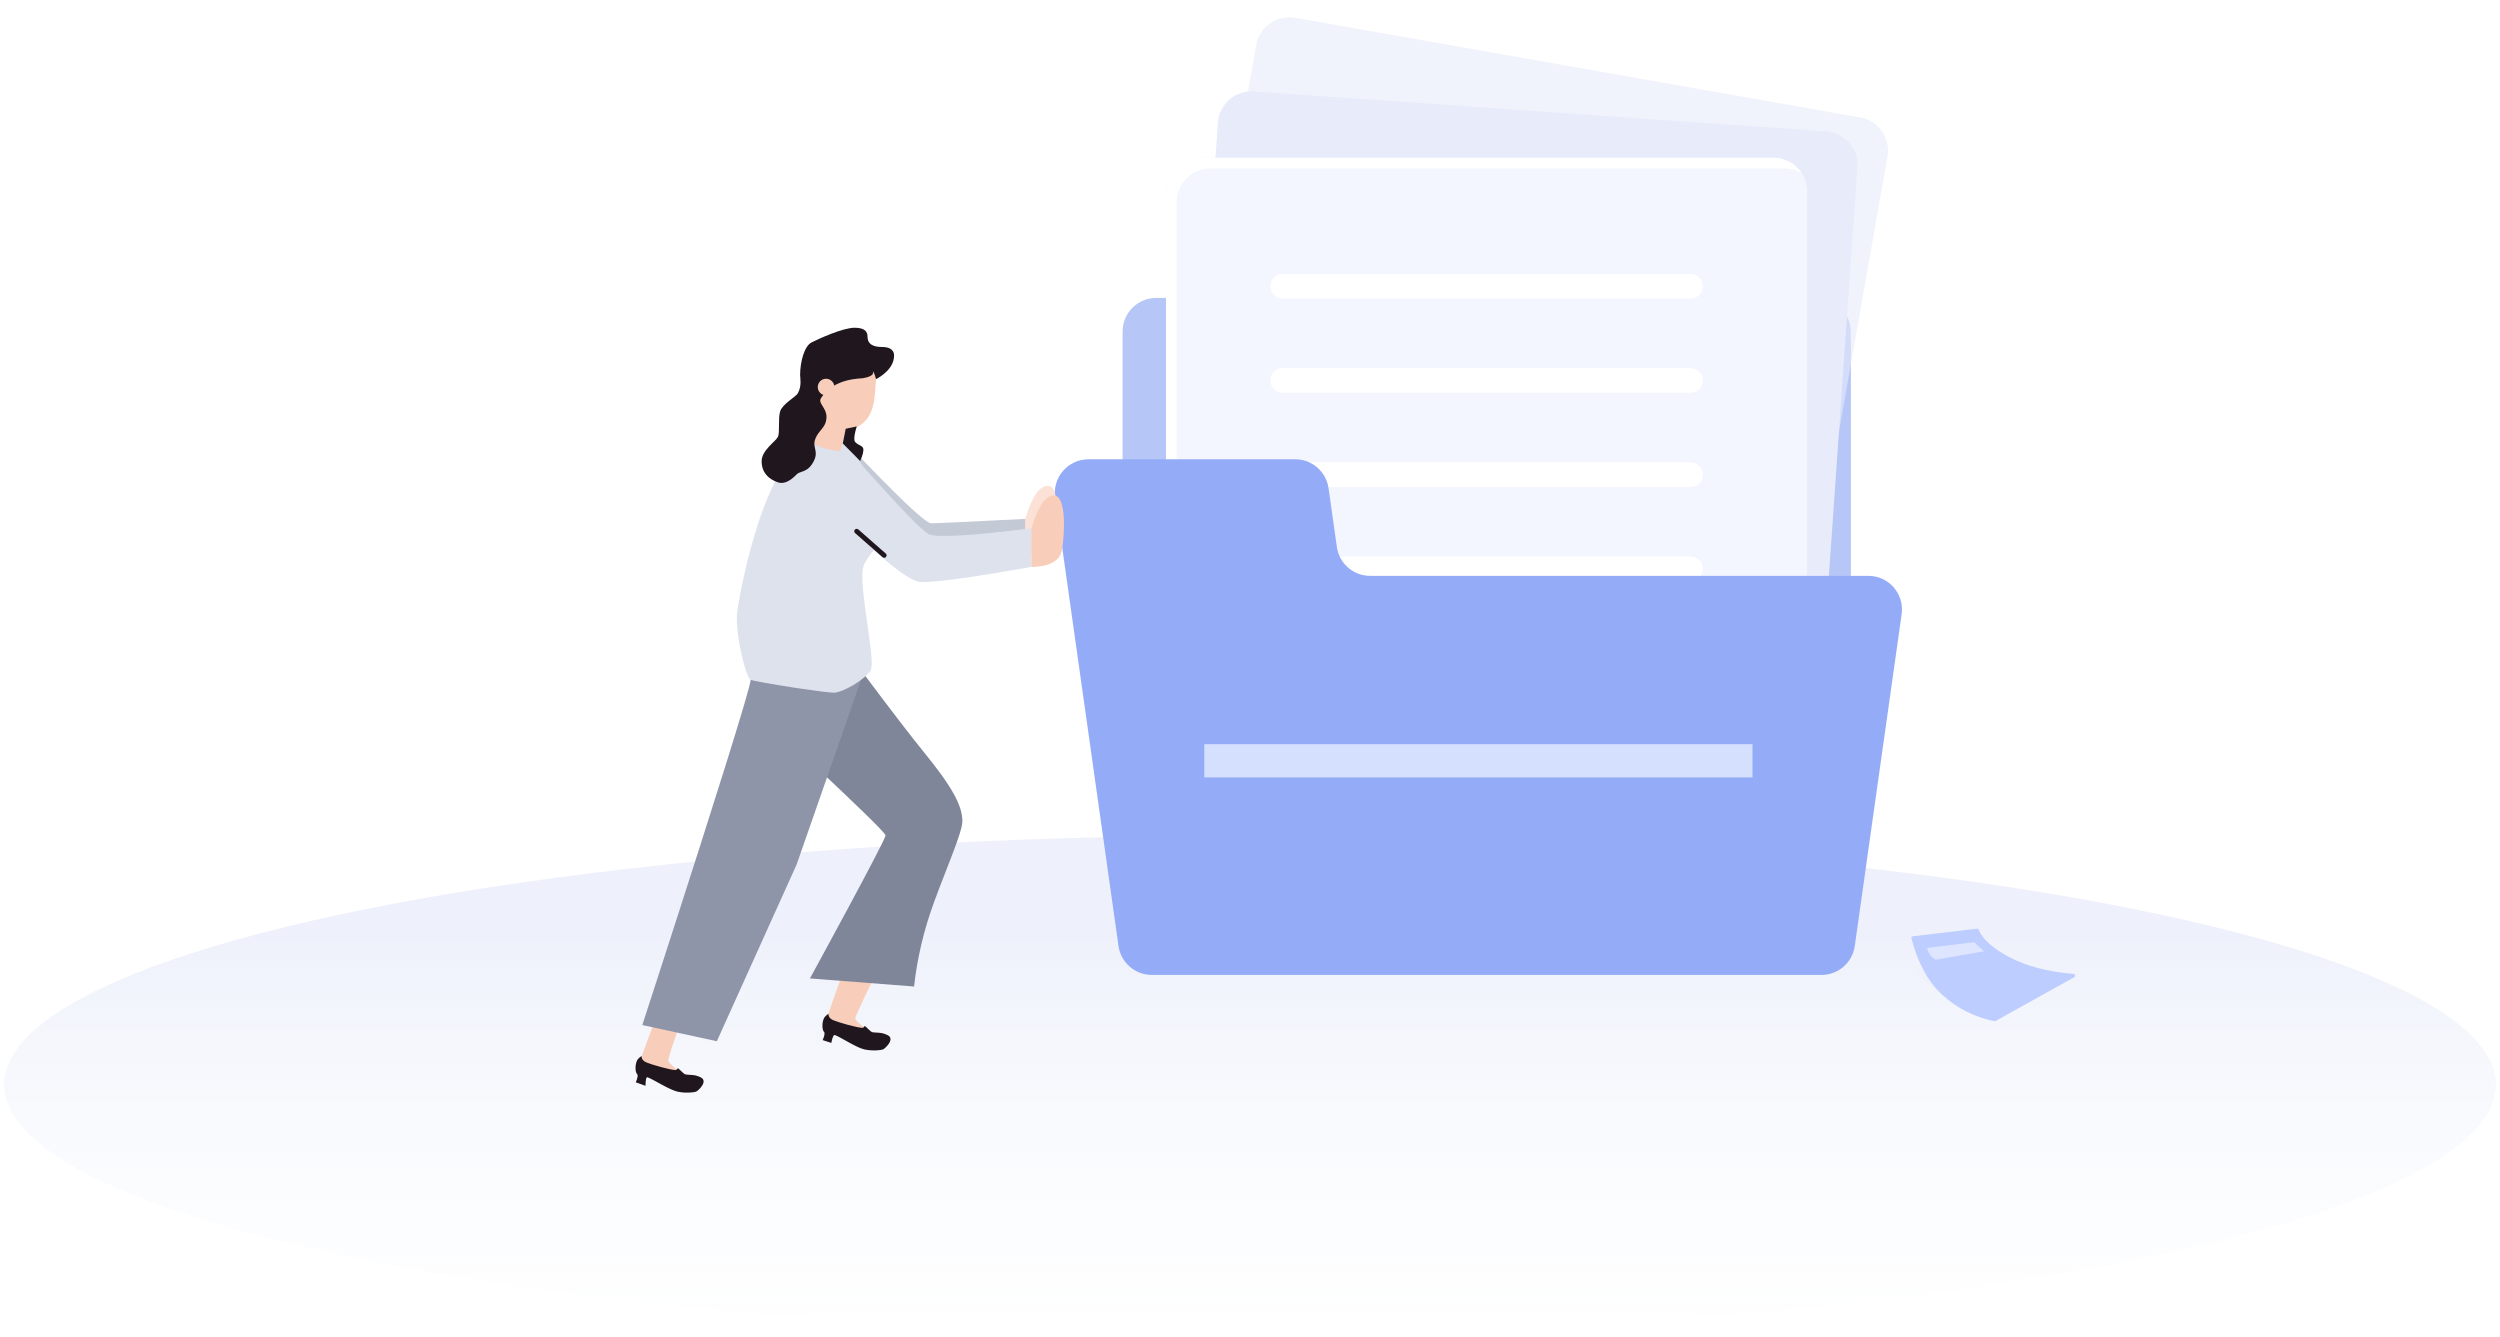 <?xml version="1.0" encoding="UTF-8"?>
<svg width="301px" height="161px" viewBox="0 0 301 161" version="1.1" xmlns="http://www.w3.org/2000/svg" xmlns:xlink="http://www.w3.org/1999/xlink">
    <title>upload_file_sizet_Image@2xpng@2x</title>
    <defs>
        <linearGradient x1="50%" y1="19.413%" x2="50%" y2="116.681%" id="linearGradient-1">
            <stop stop-color="#EEF1FB" offset="0%"></stop>
            <stop stop-color="#FFFFFF" stop-opacity="0" offset="100%"></stop>
        </linearGradient>
        <linearGradient x1="29.607%" y1="41.495%" x2="48.908%" y2="59.37%" id="linearGradient-2">
            <stop stop-color="#EFF1FC" stop-opacity="0.161" offset="0%"></stop>
            <stop stop-color="#DDE0F1" offset="100%"></stop>
        </linearGradient>
        <filter x="0.0%" y="0.0%" width="100.0%" height="100.0%" filterUnits="objectBoundingBox" id="filter-3">
            <feGaussianBlur stdDeviation="0" in="SourceGraphic"></feGaussianBlur>
        </filter>
    </defs>
    <g id="注册/登录" stroke="none" stroke-width="1" fill="none" fill-rule="evenodd">
        <g id="2.5.1-解析失败-文件过大提示" transform="translate(-37, -171)">
            <g id="upload_file_sizet_Image@2xpng" transform="translate(37.5, 171.593)">
                <rect id="矩形" fill-opacity="0" fill="#FFFFFF" x="0" y="0" width="300" height="160"></rect>
                <ellipse id="椭圆形" fill="url(#linearGradient-1)" cx="150" cy="130" rx="150" ry="30"></ellipse>
                <g id="empty-1" transform="translate(126.5, 0.848)">
                    <path d="M91.774,34.427 L12.208,34.427 C11.134,34.427 10.105,34.854 9.346,35.613 C8.587,36.372 8.159,37.401 8.159,38.475 L8.159,111.478 C8.159,112.551 8.587,113.581 9.346,114.34 C10.105,115.099 11.134,115.526 12.208,115.526 L91.774,115.526 C92.848,115.526 93.877,115.099 94.636,114.34 C95.396,113.581 95.823,112.551 95.823,111.478 L95.823,38.475 C95.823,37.401 95.396,36.372 94.636,35.613 C93.877,34.854 92.848,34.427 91.774,34.427 Z" id="路径" fill="#B6C6F6" fill-rule="nonzero"></path>
                    <polygon id="路径" fill="#B6C6F6" fill-rule="nonzero" points="95.823 69.782 95.823 39.665 90.585 34.427 90.585 69.781 95.823 69.781"></polygon>
                    <path d="M91.196,78.749 L22.106,78.749 C19.871,78.749 18.058,76.936 18.058,74.701 L18.058,10.198 C18.058,7.963 19.871,6.15 22.106,6.15 L91.196,6.15 C93.432,6.15 95.245,7.963 95.245,10.198 L95.245,74.701 C95.245,76.936 93.432,78.749 91.196,78.749 Z" id="路径备份-3" fill="#E8EBFA" fill-rule="nonzero" opacity="0.591" transform="translate(56.652, 42.449) rotate(10) translate(-56.652, -42.449) "></path>
                    <path d="M90.434,84.484 L21.344,84.484 C19.108,84.484 17.296,82.672 17.296,80.436 L17.296,15.934 C17.296,13.698 19.108,11.886 21.344,11.886 L90.434,11.886 C92.67,11.886 94.482,13.698 94.482,15.934 L94.482,80.436 C94.482,82.672 92.67,84.484 90.434,84.484 Z" id="路径备份-2" fill="#E8EBFA" fill-rule="nonzero" transform="translate(55.889, 48.185) rotate(4) translate(-55.889, -48.185) "></path>
                    <path d="M86.536,90.158 L17.447,90.158 C15.211,90.158 13.398,88.345 13.398,86.11 L13.398,21.608 C13.398,19.372 15.211,17.559 17.447,17.559 L86.536,17.559 C88.772,17.559 90.585,19.372 90.585,21.608 L90.585,86.11 C90.585,88.345 88.772,90.158 86.536,90.158 Z" id="路径" fill="#F3F5FF" fill-rule="nonzero"></path>
                    <path d="M14.68,87.391 L14.68,22.889 C14.68,20.654 16.493,18.841 18.728,18.841 L87.819,18.841 C88.608,18.841 89.342,19.071 89.964,19.461 C89.249,18.32 87.983,17.559 86.536,17.559 L17.447,17.559 C15.211,17.559 13.398,19.372 13.398,21.608 L13.398,86.11 C13.398,87.557 14.159,88.822 15.3,89.538 C14.91,88.915 14.68,88.181 14.68,87.392 L14.68,87.391 Z" id="路径" fill="#FFFFFF" fill-rule="nonzero"></path>
                    <path d="M76.552,31.546 L27.432,31.546 C26.612,31.546 25.948,32.21 25.948,33.03 C25.948,33.849 26.612,34.514 27.432,34.514 L76.552,34.514 C77.371,34.514 78.036,33.849 78.036,33.03 C78.036,32.21 77.371,31.546 76.552,31.546 Z" id="路径" fill="#FFFFFF" fill-rule="nonzero"></path>
                    <path d="M76.552,42.88 L27.432,42.88 C26.612,42.88 25.948,43.545 25.948,44.364 C25.948,45.184 26.612,45.848 27.432,45.848 L76.552,45.848 C77.371,45.848 78.036,45.184 78.036,44.364 C78.036,43.545 77.371,42.88 76.552,42.88 Z" id="路径" fill="#FFFFFF" fill-rule="nonzero"></path>
                    <path d="M76.552,54.217 L27.432,54.217 C26.612,54.217 25.948,54.882 25.948,55.701 C25.948,56.521 26.612,57.185 27.432,57.185 L76.552,57.185 C77.371,57.185 78.036,56.521 78.036,55.701 C78.036,54.882 77.371,54.217 76.552,54.217 Z" id="路径" fill="#FFFFFF" fill-rule="nonzero"></path>
                    <path d="M76.551,65.552 L27.432,65.552 C26.612,65.552 25.948,66.216 25.948,67.036 C25.948,67.856 26.612,68.52 27.432,68.52 L76.551,68.52 C77.371,68.52 78.036,67.856 78.036,67.036 C78.036,66.216 77.371,65.552 76.551,65.552 Z" id="路径" fill="#FFFFFF" fill-rule="nonzero"></path>
                    <path d="M101.959,72.506 L96.315,112.458 C96.033,114.455 94.324,115.94 92.307,115.94 L11.676,115.94 C9.659,115.94 7.95,114.455 7.667,112.458 L0.041,58.473 C-0.304,56.036 1.588,53.858 4.049,53.858 L28.949,53.858 C30.966,53.858 32.676,55.343 32.958,57.339 L33.957,64.409 C34.24,66.407 35.949,67.891 37.966,67.891 L97.951,67.891 C100.412,67.891 102.304,70.069 101.959,72.506 L101.959,72.506 Z" id="路径" fill="#94ACF7" fill-rule="nonzero"></path>
                    <rect id="矩形" fill="#D5DFFE" x="18" y="88.158" width="66" height="4"></rect>
                </g>
                <g id="职位卡片" transform="translate(224.906, 111.199)">
                    <polygon id="矩形" fill="url(#linearGradient-2)" opacity="0.364" filter="url(#filter-3)" points="11.958 0.009 17.798 4.767 9.112 8.525 -3.25782726e-13 1.227"></polygon>
                    <path d="M16.773,0.141 C16.29,1.31 15.026,2.429 12.98,3.496 C10.99,4.535 8.44,5.197 5.33,5.483 C5.22,5.493 5.139,5.59 5.149,5.7 C5.155,5.766 5.193,5.825 5.251,5.857 L14.746,11.14 C14.788,11.164 14.838,11.171 14.885,11.161 C17.277,10.66 19.351,9.612 21.107,8.019 C22.838,6.448 24.089,4.17 24.861,1.186 C24.888,1.079 24.824,0.97 24.717,0.942 C24.709,0.94 24.7,0.938 24.691,0.937 L16.981,0.018 C16.892,0.008 16.807,0.058 16.773,0.141 Z" id="路径-15" fill="#BDCDFF" transform="translate(14.796, 5.588) scale(-1, 1) translate(-14.796, -5.588) "></path>
                    <path d="M6.638,2.339 L12.334,1.644 C12.422,1.793 12.583,1.964 12.818,2.16 C13.053,2.355 13.272,2.549 13.477,2.742 L7.656,3.756 C7.354,3.603 7.108,3.377 6.919,3.078 C6.729,2.779 6.636,2.533 6.638,2.339 Z" id="路径-16" fill="#DEE6FF"></path>
                </g>
                <g id="man-holding-box备份" transform="translate(76.017, 38.866)">
                    <path d="M2.209,83.78 C2.209,83.858 -0.193,89.736 0.289,89.896 C0.504,89.967 0.954,89.841 1.807,90.175 C2.336,90.382 3.434,90.916 5.101,91.776 C6.461,91.66 7.219,91.568 7.375,91.501 C7.609,91.401 7.766,91.15 7.7,90.484 C7.634,89.819 6.282,89.992 6.067,89.896 C5.775,89.766 4.359,89.041 3.952,88.288 C3.838,88.076 5.06,84.653 5.101,84.55 L2.209,83.78 Z" id="路径" fill="#F8CDBA" fill-rule="nonzero"></path>
                    <path d="M24.895,77.846 C24.895,77.924 22.31,84.653 22.792,84.813 C23.006,84.884 23.457,84.758 24.31,85.092 C24.839,85.299 25.937,85.833 27.603,86.693 C28.964,86.577 29.722,86.485 29.878,86.418 C30.112,86.318 30.269,86.067 30.203,85.402 C30.137,84.736 28.785,84.909 28.569,84.813 C28.278,84.683 26.861,83.958 26.455,83.205 C26.341,82.993 28.867,77.949 28.907,77.846 L24.895,77.846 Z" id="路径备份-4" fill="#F8CDBA" fill-rule="nonzero"></path>
                    <path d="M0.725,87.679 C0.725,87.711 0.286,87.919 0.133,88.337 C-0.088,88.941 -0.009,89.674 0.186,89.853 C0.317,89.973 0.265,90.306 0.032,90.853 L1.201,91.273 C1.211,90.527 1.294,90.184 1.449,90.245 C2.253,90.559 4.076,91.756 5.051,91.973 C6.026,92.19 7.065,92.073 7.299,91.973 C7.533,91.873 8.813,90.717 7.835,90.245 C7.016,89.85 6.462,90.019 5.94,89.887 C5.83,89.859 5.157,89.138 5.101,89.152 C5.065,89.161 4.932,89.38 4.862,89.38 C4.221,89.384 1.901,88.712 1.309,88.458 C0.914,88.288 0.719,88.029 0.725,87.679 Z" id="路径" fill="#1F161E" fill-rule="nonzero"></path>
                    <path d="M23.228,82.596 C23.228,82.628 22.789,82.836 22.636,83.254 C22.415,83.858 22.494,84.591 22.689,84.77 C22.819,84.89 22.768,85.223 22.535,85.77 L23.572,86.108 C23.709,85.416 23.855,85.101 24.011,85.162 C24.815,85.476 26.579,86.673 27.554,86.89 C28.529,87.107 29.568,86.99 29.802,86.89 C30.036,86.79 31.315,85.634 30.337,85.162 C29.518,84.767 28.965,84.936 28.443,84.804 C28.333,84.776 27.66,84.055 27.603,84.069 C27.568,84.078 27.434,84.297 27.365,84.297 C26.724,84.301 24.404,83.63 23.811,83.375 C23.416,83.205 23.222,82.946 23.228,82.596 Z" id="路径备份-5" fill="#1F161E" fill-rule="nonzero"></path>
                    <path d="M13.85,45.113 C13.78,45.688 30.135,60.494 30.102,61.128 C30.07,61.763 20.998,78.345 20.998,78.345 L33.536,79.317 C33.919,75.877 34.72,72.494 35.939,69.168 C37.481,64.962 39.354,60.711 39.354,59.427 C39.354,57.595 38.223,55.374 34.588,50.935 C33.293,49.352 30.912,46.251 27.445,41.631 C18.683,43.952 14.151,45.113 13.85,45.113 Z" id="路径" fill="#80869A" fill-rule="nonzero"></path>
                    <path d="M13.85,42.378 C13.953,42.572 12.627,46.987 10.786,52.873 C9.867,55.81 8.819,59.114 7.756,62.442 C4.362,73.073 0.816,83.956 0.816,83.956 L9.79,85.907 L19.403,64.616 L27.6,41.107 L13.85,42.378 Z" id="路径" fill="#8F95A8" fill-rule="nonzero"></path>
                    <path d="M46.928,22.998 C47.72,20.358 48.621,19.038 49.632,19.038 C51.148,19.038 50.947,23.585 50.606,25.575 C50.379,26.902 49.153,27.466 46.928,27.266 L46.928,22.998 Z" id="路径-3备份" fill="#F8CDBA" opacity="0.6"></path>
                    <path d="M46.203,14.15 C40.26,20.412 36.955,23.542 36.285,23.542 C35.616,23.542 31.838,23.366 24.95,23.014 L24.95,27.332 L39.084,27.406 L46.928,19.03 L46.203,14.15 Z" id="路径-47" fill="#C4C9D6" transform="translate(35.939, 20.778) scale(-1, 1) translate(-35.939, -20.778) "></path>
                    <path d="M22.641,13.252 C23.494,13.252 24.239,13.407 24.889,13.692 C25.628,14.015 25.884,14.701 26.395,15.319 C26.762,15.763 27.127,16.26 27.475,16.8 C31.861,21.711 34.459,24.39 35.272,24.838 C36.112,25.301 40.245,25.069 47.668,24.143 L47.668,28.798 C40.81,30.019 36.414,30.63 34.481,30.63 C33.267,30.63 30.965,28.846 28.697,26.747 C28.19,27.417 27.65,28.077 27.434,28.76 C26.764,30.883 28.998,40.163 28.299,41.271 C27.6,42.378 24.947,43.94 23.849,43.94 C23.375,43.94 21.55,43.701 19.584,43.407 L18.96,43.312 C16.561,42.944 14.142,42.524 13.849,42.378 C13.29,42.098 11.855,36.527 12.277,33.898 C12.699,31.27 15.917,13.252 22.641,13.252 Z" id="形状结合" fill="#DDE2ED" fill-rule="nonzero"></path>
                    <path d="M25.888,10.32 L22.052,9.498 C22.052,9.498 21.252,13.38 21.203,13.791 C21.154,14.202 24.651,15.104 24.7,14.734 C24.749,14.365 25.888,10.32 25.888,10.32 Z" id="路径" fill="#F8CDBA" fill-rule="nonzero"></path>
                    <path d="M24.67,12.043 C25.251,12.043 25.956,12.271 26.479,12.043 C28.399,11.205 28.731,9.325 28.851,7.645 C29.016,5.352 29.081,5.096 28.851,4.578 C28.201,3.112 26.376,3.463 24.67,3.463 C22.36,3.463 20.488,5.335 20.488,7.645 C20.488,9.954 22.493,12.043 24.67,12.043 Z" id="椭圆形" fill="#F8CDBA" fill-rule="nonzero"></path>
                    <path d="M23.981,8.474 C24.444,9.201 22.945,9.754 23.408,11.357 C23.644,12.176 24.471,12.591 24.735,13.595 C24.987,14.554 24.069,15.028 25.147,16.543 C25.674,17.285 26.378,17.31 26.771,17.536 C26.961,17.645 27.999,19.007 29.172,18.614 C30.344,18.22 31.129,17.39 31.129,16.072 C31.129,14.754 29.452,13.711 29.172,13.147 C28.908,12.616 29.172,10.944 28.897,10.062 C28.622,9.179 27.02,8.331 26.771,7.894 C26.271,7.015 26.495,6.036 26.495,5.697 C26.495,4.11 25.989,2.203 25.11,1.764 C24.231,1.324 21.345,0 19.924,0 C18.606,0 18.381,0.573 18.381,1.04 C18.381,2.059 17.593,2.319 16.605,2.319 C15.979,2.319 15.183,2.497 15.183,3.359 C15.183,4.939 16.854,5.931 17.349,6.187 C17.402,6.084 17.441,5.851 17.497,5.697 C17.641,5.301 17.787,5.16 17.723,5.375 C17.633,5.673 18.144,5.939 18.843,6.062 C19.244,6.15 22.426,6.026 23.981,8.474 Z" id="路径" fill="#1F161E" fill-rule="nonzero" transform="translate(23.156, 9.342) scale(-1, 1) translate(-23.156, -9.342) "></path>
                    <circle id="椭圆形" fill="#F8CDBA" fill-rule="nonzero" cx="22.942" cy="7.143" r="1"></circle>
                    <path d="M47.668,24.156 C48.46,21.515 49.361,20.195 50.372,20.195 C51.888,20.195 51.687,24.742 51.346,26.733 C51.119,28.06 49.893,28.752 47.668,28.81 L47.668,24.156 Z" id="路径-3" fill="#F8CDBA"></path>
                    <polyline id="路径-5" stroke="#1F161E" stroke-width="0.586" stroke-linecap="round" points="26.629 24.503 28.146 25.835 29.935 27.406"></polyline>
                    <path d="M26.636,11.882 C26.402,12.637 26.308,13.187 26.354,13.531 C26.423,14.048 27.316,14.143 27.411,14.513 C27.49,14.822 27.369,15.332 27.046,16.043 L24.95,13.929 L25.307,12.16 L26.636,11.882 Z" id="路径-4" fill="#1F161E"></path>
                </g>
            </g>
        </g>
    </g>
</svg>